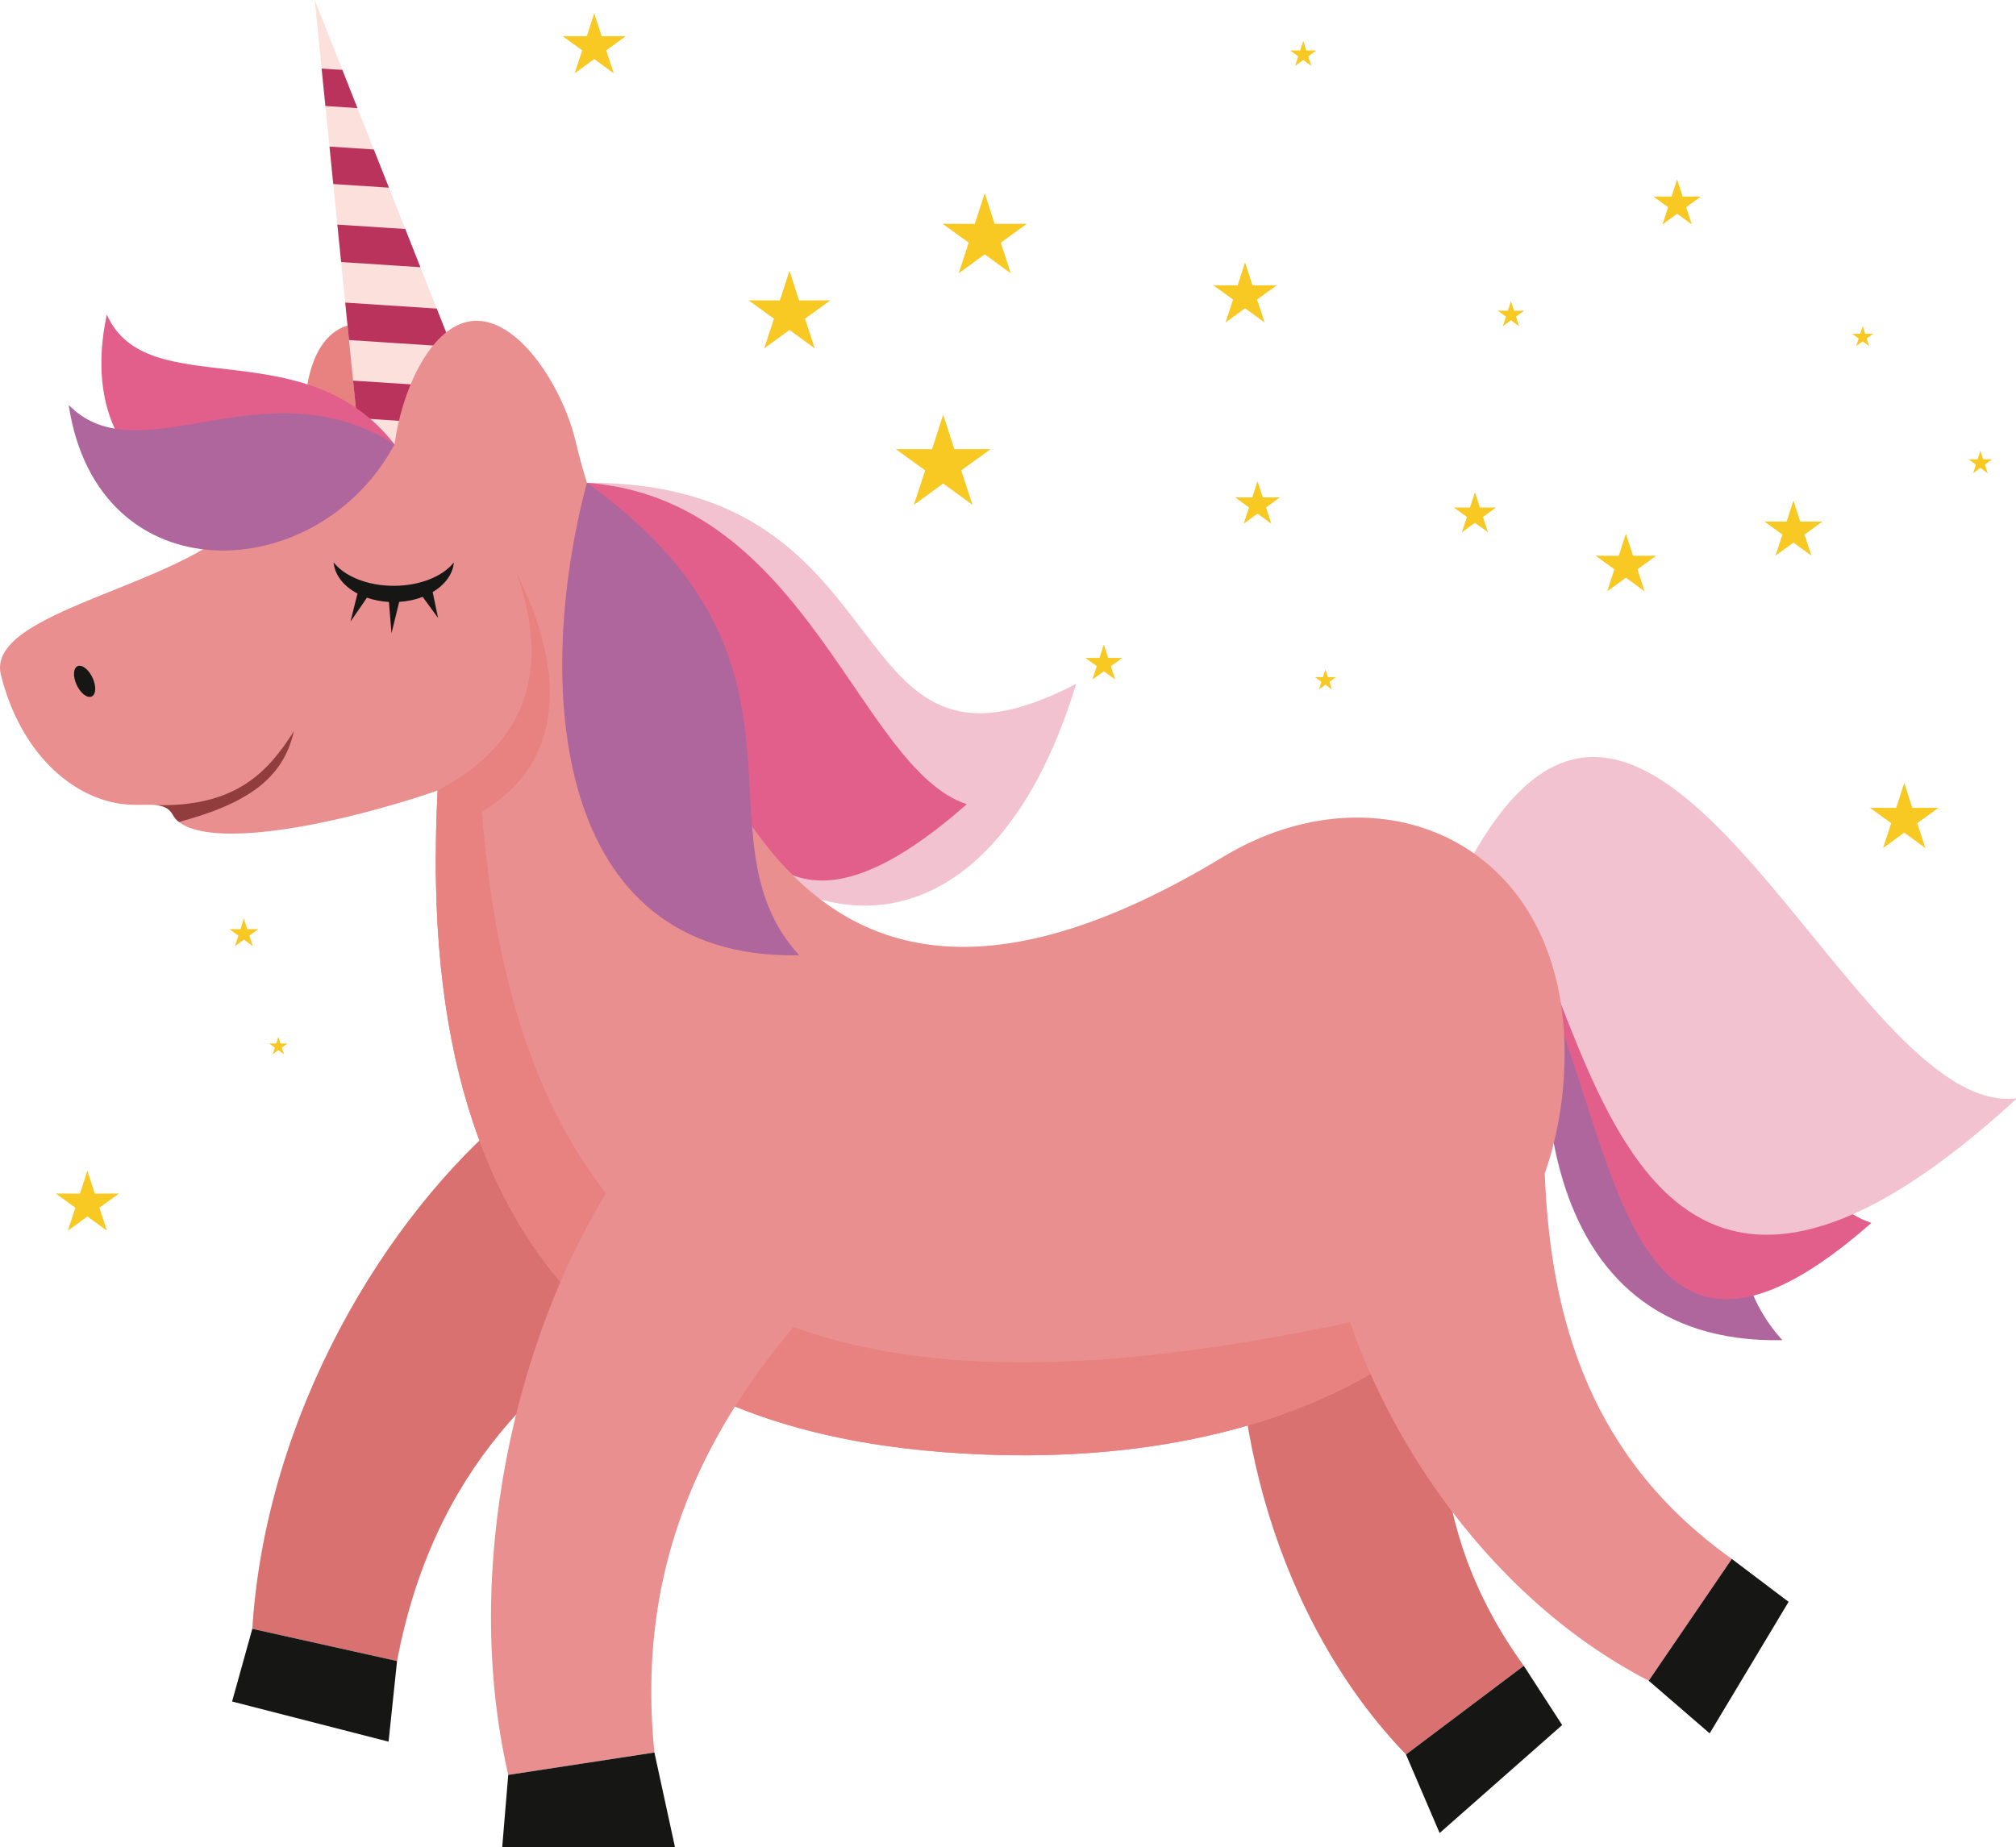<?xml version="1.0" encoding="UTF-8" standalone="no"?>
<svg
   xmlns:dc="http://purl.org/dc/elements/1.1/"
   xmlns:cc="http://creativecommons.org/ns#"
   xmlns:rdf="http://www.w3.org/1999/02/22-rdf-syntax-ns#"
   xmlns:svg="http://www.w3.org/2000/svg"
   xmlns="http://www.w3.org/2000/svg"
   xmlns:sodipodi="http://sodipodi.sourceforge.net/DTD/sodipodi-0.dtd"
   xmlns:inkscape="http://www.inkscape.org/namespaces/inkscape"
   version="1.1"
   x="0"
   y="0"
   width="77.134mm"
   height="70.696mm"
   viewBox="0 0 291.529 267.198"
   id="svg53"
   sodipodi:docname="unicorn.svg"
   inkscape:version="1.0.2-2 (e86c870879, 2021-01-15)">
  <defs
     id="defs57" />
  <sodipodi:namedview
     pagecolor="#ffffff"
     bordercolor="#666666"
     borderopacity="1"
     objecttolerance="10"
     gridtolerance="10"
     guidetolerance="10"
     inkscape:pageopacity="0"
     inkscape:pageshadow="2"
     inkscape:window-width="1920"
     inkscape:window-height="1017"
     id="namedview55"
     showgrid="false"
     units="mm"
     width="88mm"
     inkscape:zoom="1.2114942"
     inkscape:cx="473.13261"
     inkscape:cy="133.19512"
     inkscape:window-x="-8"
     inkscape:window-y="-8"
     inkscape:window-maximized="1"
     inkscape:current-layer="svg53"
     inkscape:document-rotation="0" />
  <g
     id="Layer_1"
     transform="matrix(0.541,0,0,0.541,-1.352,-1.357)">
    <path
       d="m 422.187,234.489 c 67.092,48.191 27.658,94.434 56.733,126.334 -66.875,1.341 -70.791,-73.629 -56.733,-126.334"
       fill="#ae669c"
       id="path2" />
    <path
       d="m 401.18,243.532 c 58.96,4.466 72.692,76.468 101.54,85.941 -76.811,67.587 -66.274,-51.489 -101.54,-85.941"
       fill="#e25f8b"
       id="path4" />
    <path
       d="m 183.613,348.11 c -36.356,19.667 -65.354,47.859 -74.985,98.497 l -38.691,-8.612 c 3.597,-57.21 35.525,-110.346 69.46,-138.373 14.739,16.163 29.477,32.326 44.216,48.488"
       fill="#d87170"
       id="path6" />
    <path
       d="m 395.557,334.243 c -11.45,38.591 -12.409,76.725 14.251,113.646 l -31.494,23.71 c -34.993,-36.292 -48.38,-91.265 -44.012,-132.971 20.419,-1.461 40.836,-2.924 61.255,-4.385"
       fill="#d87170"
       id="path8" />
    <path
       d="m 395.328,232.775 c 49.336,-90.663 101.563,69.434 146.329,63.36 -119.01,109.415 -114.396,-61.854 -146.329,-63.36"
       fill="#f2c2d0"
       id="path10" />
    <path
       d="m 159.379,131.587 c 87.833,-0.344 65.288,87.944 130.784,53.739 C 257.769,291.78 164.664,243.4 159.379,131.587"
       fill="#f2c2d0"
       id="path12" />
    <path
       d="m 159.379,131.587 c 58.96,4.469 72.69,76.47 101.54,85.944 -76.811,67.586 -66.274,-51.493 -101.54,-85.944"
       fill="#e25f8b"
       id="path14" />
    <path
       d="m 95.477,89.526 c 12.064,-3.376 29.533,13.958 35.858,26.151 6.329,12.194 1.675,24.813 -10.39,28.187 -12.062,3.375 -26.972,-3.774 -33.298,-15.967 -6.326,-12.194 -4.233,-34.997 7.83,-38.371"
       fill="#e78281"
       id="path16" />
    <path
       d="M 135.478,126.094 86.62,2.51 l 13.485,133.754 35.373,-10.17"
       fill="#fbe0dc"
       id="path18" />
    <path
       d="m 98.045,31.414 -4.037,-10.213 -5.542,-0.362 1.011,10.015 z m 8.41,21.27 -4.038,-10.21 L 90.571,41.7 91.58,51.71 Z m 8.409,21.27 -4.036,-10.212 -18.156,-1.185 1.011,10.011 z m 8.409,21.27 -4.036,-10.21 -24.461,-1.6 1.009,10.012 z m 8.41,21.27 -4.037,-10.211 -30.768,-2.011 1.011,10.013 33.794,2.209"
       fill="#ba335c"
       id="path20" />
    <path
       d="m 329.438,231.601 c 41.373,-25.011 91.269,-4.513 91.269,52.553 0,69.828 -68.127,114.262 -166.139,106.602 -55.23,-4.316 -133.318,-27.666 -135.536,-152.132 -0.163,-9.076 0.065,-17.339 0.438,-24.771 -1.907,0.682 -3.844,1.336 -5.813,1.952 -33.623,10.527 -60.451,12.867 -64.94,4.587 -2.241,-4.134 -7.353,-2.021 -14.053,-2.986 -13.018,-1.875 -26.632,-13.494 -31.91,-34.375 -4.348,-17.199 48.241,-23.515 64.369,-41.655 16.128,-18.139 29.195,-19.428 40.821,-20.053 1.934,-14.066 8.892,-29.511 18.497,-32.517 13.119,-4.107 26.299,16.517 29.891,31.579 3.491,14.627 8.053,26.574 15.002,39.304 21.7,39.754 41.644,142.317 158.104,71.912"
       fill="#ea8f90"
       id="path22" />
    <path
       d="m 396.108,348.333 c -28.2,30.848 -78.733,47.33 -141.54,42.423 -55.23,-4.316 -133.318,-27.666 -135.536,-152.132 -0.163,-9.076 0.065,-17.339 0.438,-24.771 22.421,-11.795 30.792,-30.507 21.132,-58.095 13.306,26.479 12.733,50.707 -9.255,63.732 12.067,160.758 124.215,164.747 264.761,128.843"
       fill="#e78280"
       id="path24" />
    <path
       d="m 50.34,222.274 c -0.694,-0.551 -1.242,-1.177 -1.623,-1.882 -0.962,-1.776 -2.456,-2.399 -4.376,-2.609 21.435,0.422 29.898,-9.048 36.709,-19.782 -2.853,12.674 -12.4,19.351 -30.71,24.273"
       fill="#913d3e"
       id="path26" />
    <path
       d="m 123.816,152.881 c -0.273,3.172 -2.414,5.994 -5.664,7.926 l 1.438,6.933 -4.103,-5.644 c -1.896,0.728 -4.024,1.198 -6.288,1.341 l -2.055,8.376 -0.685,-8.365 c -2.099,-0.117 -4.085,-0.516 -5.88,-1.142 l -4.402,6.406 1.877,-7.503 c -3.649,-1.929 -6.09,-4.928 -6.381,-8.328 2.943,3.708 9.034,6.254 16.073,6.254 7.036,0 13.127,-2.546 16.07,-6.254"
       fill="#161715"
       id="path28" />
    <path
       d="m 107.944,121.323 c -32.667,31.458 -88.038,17.232 -76.892,-34.714 10.697,24.225 52.721,3.599 76.892,34.714"
       fill="#e25f8b"
       id="path30" />
    <path
       d="m 23.766,180.511 c 1.38,0 3.103,1.864 3.844,4.164 0.744,2.3 0.228,4.164 -1.152,4.164 -1.379,0 -3.101,-1.864 -3.843,-4.164 -0.743,-2.3 -0.227,-4.164 1.151,-4.164"
       fill="#161715"
       id="path32" />
    <path
       d="m 107.944,121.323 c -20.515,38.316 -79.386,40.703 -87.085,-10.538 19.033,19.429 52.504,-11.482 87.085,10.538"
       fill="#ae669c"
       id="path34" />
    <path
       d="m 159.379,131.587 c 67.094,48.191 27.66,94.433 56.734,126.333 -66.875,1.341 -70.792,-73.628 -56.734,-126.333"
       fill="#ae669c"
       id="path36" />
    <path
       d="m 415.406,316.264 c 1.554,40.224 12.896,76.643 50.003,103.043 l -22.208,32.573 c -44.797,-23.13 -75.134,-70.887 -84.395,-111.785 18.867,-7.944 37.734,-15.889 56.6,-23.831"
       fill="#ea8f90"
       id="path38" />
    <path
       d="m 220.617,350.386 c -28.874,31.91 -48.375,69.206 -43.197,120.682 l -39.072,5.985 c -12.748,-55.493 2.485,-117.484 26.706,-156.426 18.522,9.92 37.042,19.839 55.563,29.759"
       fill="#ea8f90"
       id="path40" />
    <path
       d="m 69.937,437.995 -5.403,19.438 41.828,10.735 2.266,-21.561 -38.691,-8.612"
       fill="#161715"
       id="path42" />
    <path
       d="m 138.348,477.053 -1.634,19.616 h 46.269 l -5.563,-25.601 -39.072,5.985"
       fill="#161715"
       id="path44" />
    <path
       d="m 465.409,419.307 15.176,11.477 -21.098,35.165 -16.286,-14.069 22.208,-32.573"
       fill="#161715"
       id="path46" />
    <path
       d="m 378.314,471.599 8.994,21 32.757,-28.872 -10.257,-15.838 -31.494,23.71"
       fill="#161715"
       id="path48" />
    <path
       d="m 67.683,248.116 0.909,2.82 2.963,-0.007 -2.4,1.735 0.922,2.818 -2.394,-1.746 -2.393,1.746 0.919,-2.818 -2.4,-1.735 2.964,0.007 z m -41.829,67.369 1.987,6.15 6.463,-0.014 -5.237,3.79 2.011,6.144 -5.224,-3.811 -5.22,3.811 2.008,-6.144 -5.237,-3.79 6.466,0.014 z m 51.04,-35.782 0.579,1.795 1.886,-0.004 -1.528,1.105 0.587,1.793 -1.524,-1.111 -1.522,1.111 0.585,-1.793 -1.527,-1.105 1.887,0.004 z m 454.958,-156.698 0.745,2.307 2.424,-0.006 -1.964,1.422 0.754,2.303 -1.959,-1.428 -1.957,1.428 0.754,-2.303 -1.964,-1.422 2.424,0.006 z m -31.462,-33.313 0.662,2.049 2.155,-0.003 -1.746,1.264 0.67,2.047 -1.741,-1.271 -1.74,1.271 0.67,-2.047 -1.746,-1.264 2.155,0.003 z m -143.618,91.797 0.661,2.05 2.154,-0.004 -1.744,1.263 0.668,2.048 -1.739,-1.272 -1.74,1.272 0.67,-2.048 -1.746,-1.263 2.153,0.004 z m 80.322,-36.276 1.904,5.896 6.193,-0.012 -5.017,3.63 1.925,5.888 -5.005,-3.65 -5.004,3.65 1.925,-5.888 -5.016,-3.63 6.193,0.012 z m -30.721,-62.185 0.825,2.563 2.694,-0.005 -2.182,1.579 0.837,2.56 -2.174,-1.588 -2.176,1.588 0.836,-2.56 -2.182,-1.579 2.693,0.005 z m -55.524,-69.587 0.827,2.561 2.693,-0.004 -2.181,1.578 0.836,2.56 -2.175,-1.586 -2.176,1.586 0.838,-2.56 -2.182,-1.578 2.692,0.004 z m 99.942,37.014 1.489,4.613 4.846,-0.01 -3.927,2.843 1.508,4.607 -3.916,-2.856 -3.916,2.856 1.505,-4.607 -3.925,-2.843 4.846,0.01 z m 31.09,85.875 1.822,5.639 5.924,-0.012 -4.799,3.475 1.84,5.63 -4.787,-3.491 -4.785,3.491 1.841,-5.63 -4.8,-3.475 5.925,0.012 z m 29.615,75.51 2.15,6.664 7.002,-0.014 -5.673,4.106 2.177,6.655 -5.656,-4.127 -5.657,4.127 2.175,-6.655 -5.672,-4.106 7.001,0.014 z m -114.75,-77.731 1.324,4.102 4.309,-0.011 -3.491,2.529 1.339,4.095 -3.481,-2.542 -3.481,2.542 1.339,-4.095 -3.489,-2.529 4.308,0.011 z m -142.138,-20.729 2.977,9.228 9.696,-0.019 -7.854,5.683 3.015,9.216 -7.834,-5.714 -7.832,5.714 3.015,-9.216 -7.856,-5.683 9.695,0.019 z M 161.331,6.038 l 1.985,6.151 6.464,-0.014 -5.238,3.79 2.01,6.144 -5.221,-3.811 -5.223,3.811 2.01,-6.144 -5.238,-3.79 6.464,0.014 z m 52.191,68.848 2.564,7.944 8.349,-0.017 -6.764,4.894 2.595,7.937 -6.744,-4.922 -6.744,4.922 2.595,-7.937 -6.765,-4.894 8.349,0.017 z m 84.024,99.939 1.159,3.589 3.769,-0.007 -3.055,2.209 1.173,3.585 -3.046,-2.221 -3.046,2.221 1.171,-3.585 -3.053,-2.209 3.77,0.007 z m 41.086,-43.677 1.408,4.357 4.577,-0.009 -3.708,2.685 1.423,4.35 -3.7,-2.697 -3.699,2.697 1.424,-4.35 -3.708,-2.685 4.577,0.009 z m -3.332,-58.483 1.987,6.15 6.463,-0.013 -5.237,3.79 2.01,6.143 -5.223,-3.81 -5.221,3.81 2.009,-6.143 -5.235,-3.79 6.462,0.013 z m -69.587,-18.507 2.647,8.201 8.618,-0.017 -6.981,5.053 2.678,8.19 -6.962,-5.079 -6.963,5.079 2.679,-8.19 -6.982,-5.053 8.619,0.017 2.647,-8.201"
       fill="#f8c823"
       id="path50" />
  </g>
</svg>
